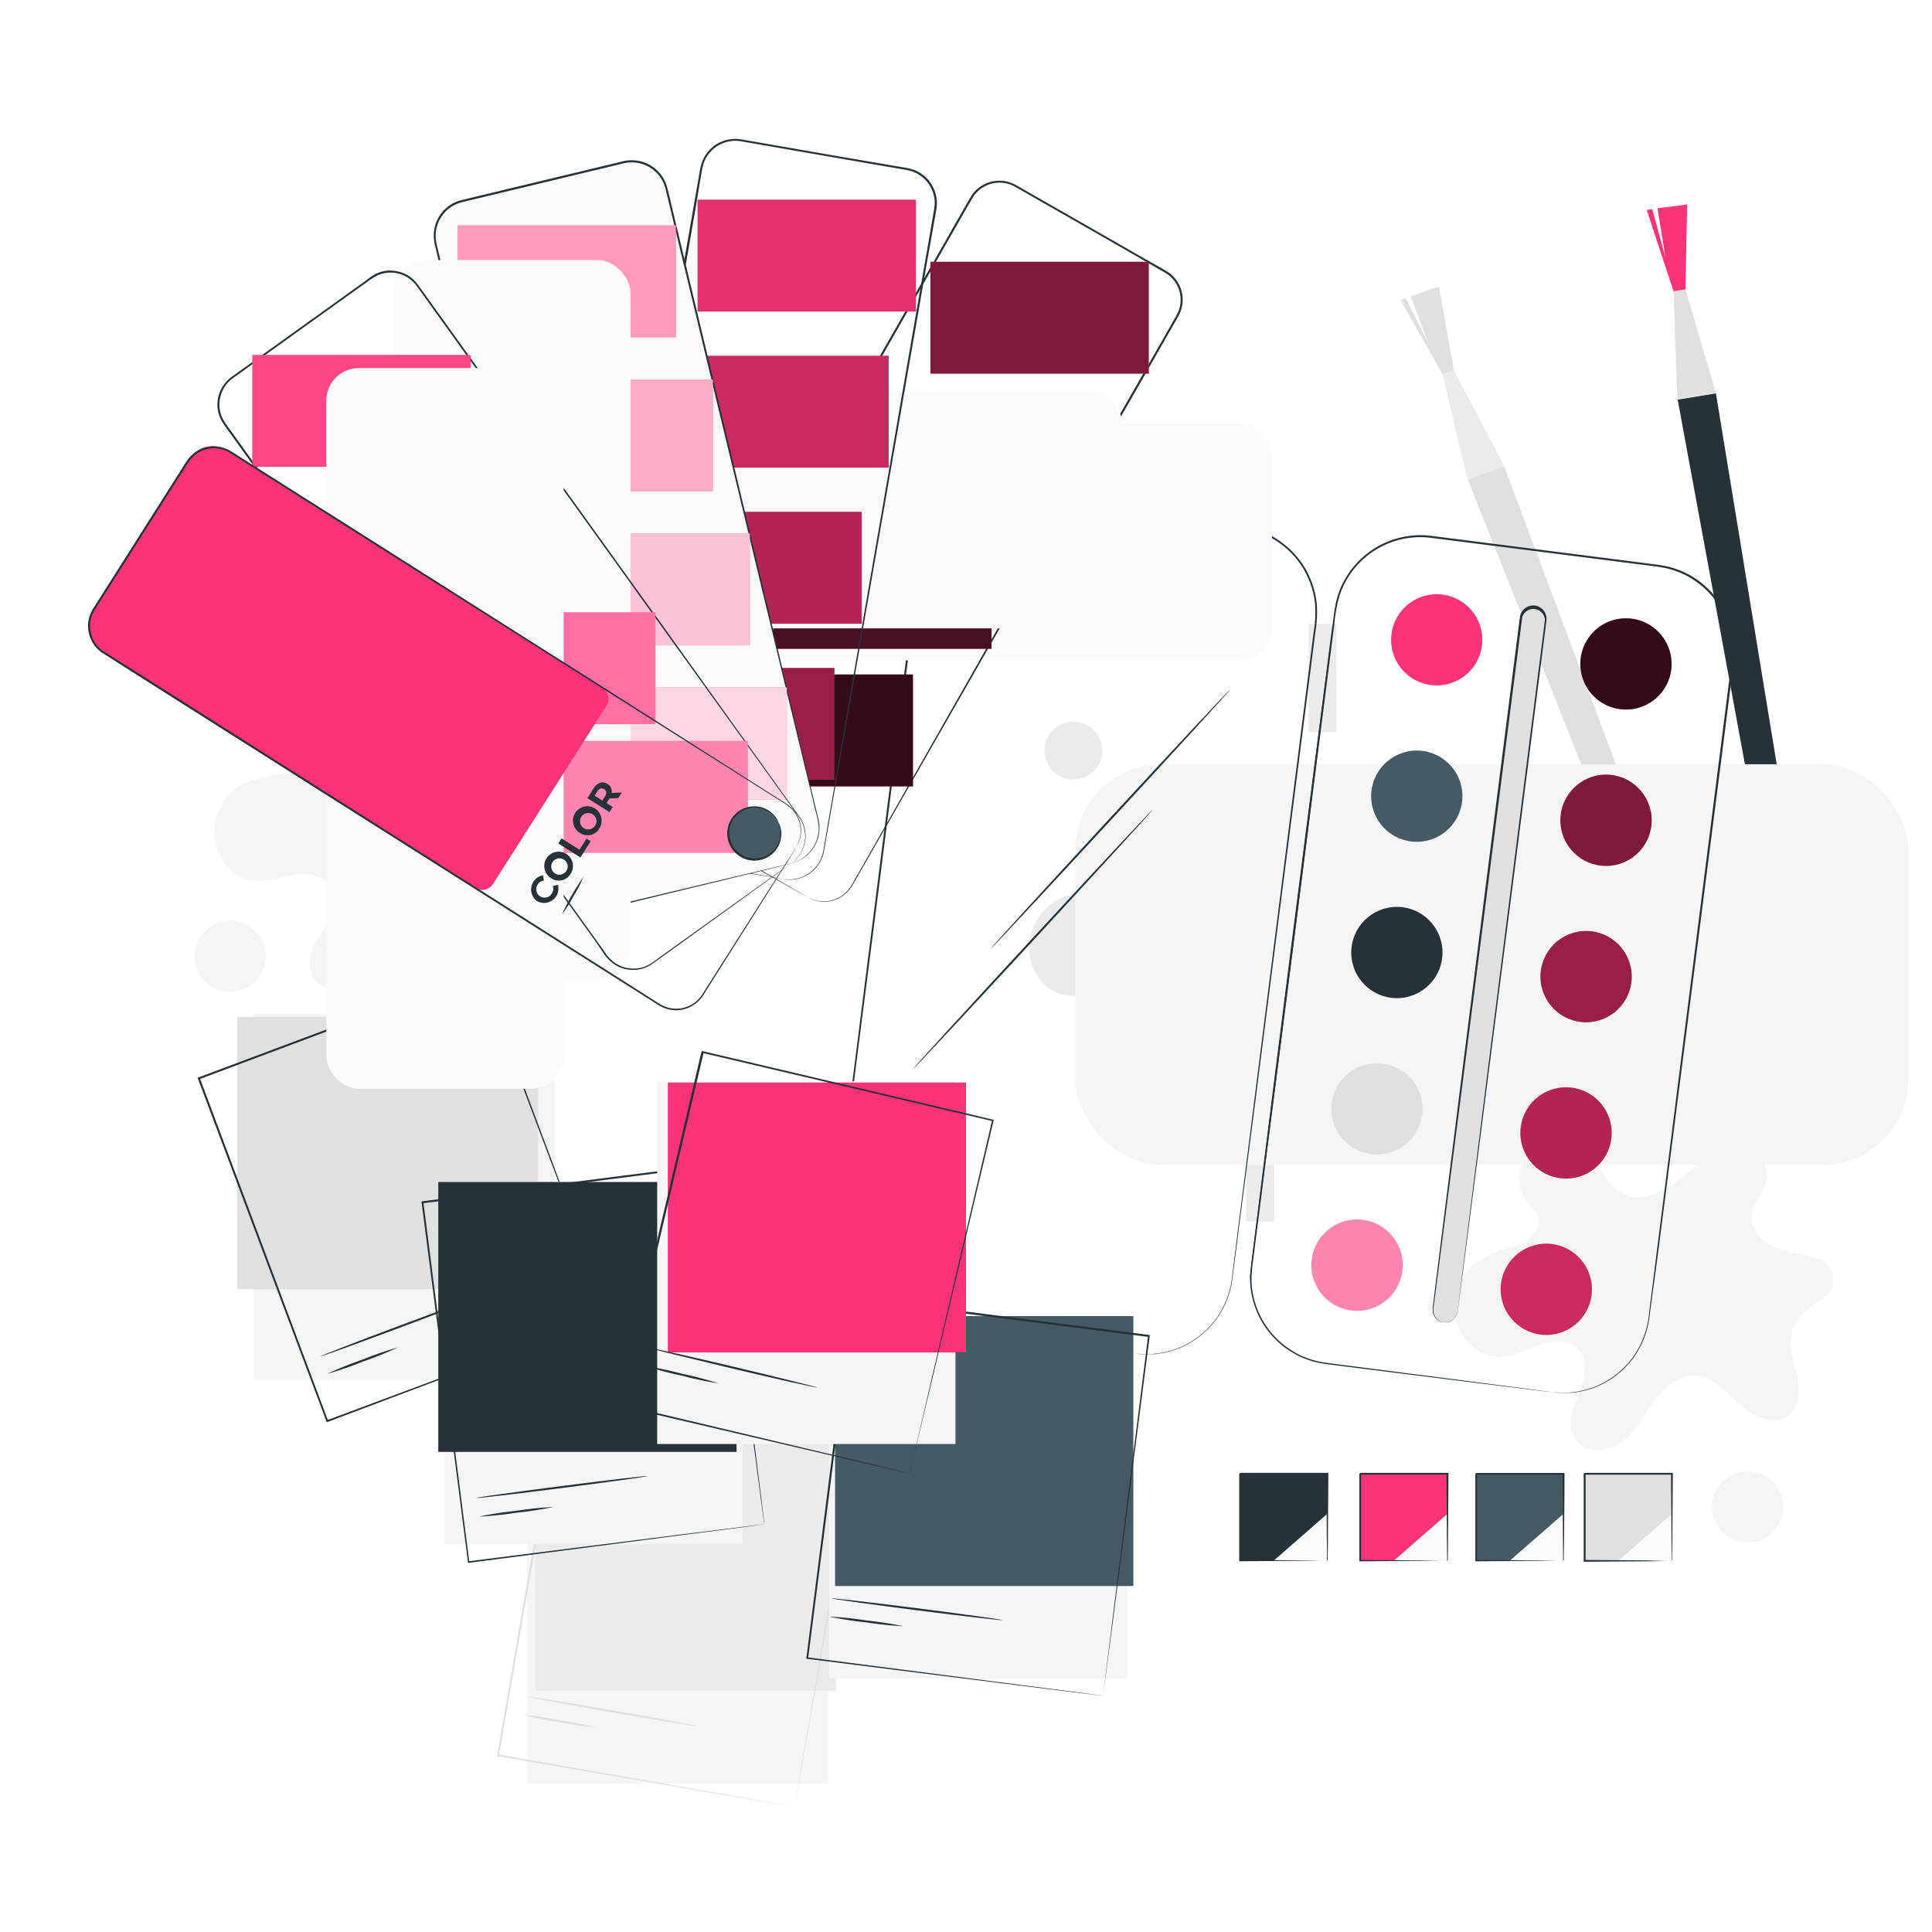 <svg class="animated" id="freepik_stories-palette"
    xmlns="http://www.w3.org/2000/svg" viewBox="0 0 500 500" version="1.1"
    xmlns:xlink="http://www.w3.org/1999/xlink"
    xmlns:svgjs="http://svgjs.com/svgjs">
    <style>svg#freepik_stories-palette:not(.animated) .animable {opacity: 0;}svg#freepik_stories-palette.animated #freepik--Brush--inject-222 {animation: 1.5s Infinite  linear wind;animation-delay: 0s;}svg#freepik_stories-palette.animated #freepik--palette-3--inject-222 {animation: 1s 1 forwards cubic-bezier(.36,-0.01,.5,1.38) fadeIn;animation-delay: 0s;}svg#freepik_stories-palette.animated #freepik--pallete-1--inject-222 {animation: 1.5s Infinite  linear wind;animation-delay: 0s;}            @keyframes wind {                0% {                    transform: rotate( 0deg );                }                25% {                    transform: rotate( 1deg );                }                75% {                    transform: rotate( -1deg );                }            }                    @keyframes fadeIn {                0% {                    opacity: 0;                }                100% {                    opacity: 1;                }            }        </style>
    <g id="freepik--background-complete--inject-222" class="animable" style="transform-origin: 262.393px 270.902px;">
        <path d="M450.18,292.22h0a3.2,3.2,0,0,1-4.1-1.81L379.86,124.1l9.39-3.52,62.8,167.52A3.2,3.2,0,0,1,450.18,292.22Z" style="fill: rgb(224, 224, 224); transform-origin: 416.057px 206.503px;" id="elm4ernq1084a" class="animable"></path>
        <path d="M379.86,124.1c-.44-1.15-6.52-27.23-6.52-27.23l2.92-1.1,13,24.81Z" style="fill: rgb(235, 235, 235); transform-origin: 381.3px 109.935px;" id="el6r9mp207jt3" class="animable"></path>
        <polyline points="376.26 95.77 372.41 74.17 365.07 76.63 369.62 88.77 363.79 77.11 362.43 77.61 373.34 96.87 375.2 96.17" style="fill: rgb(224, 224, 224); transform-origin: 369.345px 85.52px;" id="elvlzcoiv2q2a" class="animable"></polyline>
        <path d="M397.1,319.1c-3.25,4.47-5.69,2.14-14.45,7.28-4.77,2.79-7.06,9.27-5.95,14.68s5.92,10.22,11.44,10.15c3.57,0,6.8-2,10.17-3.16s7.58-1.51,10.05,1.05c3.48,3.61,1.07,10-.69,14a12,12,0,0,0-1.07,5.33c.4,8.19,8.77,8.24,13.34,4.71,3.46-2.68,5.47-6.78,8-10.34s6.29-6.9,10.67-6.72c4.72.19,8.18,4.25,11.67,7.43s9,5.71,12.68,2.78c2.76-2.2,2.93-6.35,2.19-9.81s-2.14-6.91-1.63-10.4c.65-4.4,4-7.48,8-9.79a5.83,5.83,0,0,0-.93-10.54l-.11,0c-3.53-1.19-7.35-1.42-10.8-2.84s-6.66-4.58-6.35-8.29c.36-4.41,5.44-7.61,3.52-12.55a7.53,7.53,0,0,0-6.83-4.63c-6.68-.21-11.12,4.61-16,8.26-4,3-9.22,5.28-13.72,3.25-5.07-2.3-6.65-8.94-11.2-12.14a10.12,10.12,0,0,0-12.77,15.63A4.56,4.56,0,0,1,397.1,319.1Z" style="fill: rgb(245, 245, 245); transform-origin: 425.435px 335.175px;" id="eltei890b052h" class="animable"></path>
        <path d="M79.39,197.77c-4,3.85-6,1.14-15.49,4.69-5.18,1.93-8.54,7.93-8.38,13.45s4.08,11.08,9.54,12c3.52.57,7-.76,10.55-1.37s7.73-.19,9.73,2.76c2.81,4.15-.65,10-3.09,13.7a11.87,11.87,0,0,0-2,5.06c-1,8.14,7.23,9.63,12.33,6.93,3.87-2,6.56-5.73,9.69-8.8s7.38-5.72,11.66-4.8c4.62,1,7.33,5.59,10.22,9.32s7.87,7.17,12,4.91c3.1-1.69,4-5.76,3.84-9.29s-.93-7.17.18-10.53c1.39-4.22,5.2-6.68,9.52-8.27a5.84,5.84,0,0,0,.9-10.55l-.1-.05c-3.28-1.78-7-2.67-10.16-4.65s-5.77-5.65-4.84-9.26c1.12-4.28,6.66-6.56,5.62-11.76a7.52,7.52,0,0,0-5.93-5.73c-6.55-1.36-11.75,2.64-17.2,5.4-4.4,2.23-10,3.62-14.08.84-4.6-3.13-5-9.95-8.95-13.88a10.12,10.12,0,0,0-15.26,13.21A4.57,4.57,0,0,1,79.39,197.77Z" style="fill: rgb(245, 245, 245); transform-origin: 104.519px 215.644px;" id="elq384ssg4o4" class="animable"></path>
        <g id="elsxe35rqhi8">
            <rect x="136.45" y="366.94" width="77.89" height="94.72" style="fill: rgb(245, 245, 245); transform-origin: 175.395px 414.3px; transform: rotate(9.87deg);" class="animable"></rect>
        </g>
        <g id="elh8id88k45tt">
            <rect x="138.52" y="367.12" width="77.89" height="70.48" style="fill: rgb(235, 235, 235); transform-origin: 177.465px 402.36px; transform: rotate(9.87deg);" class="animable"></rect>
        </g>
        <path d="M180.21,446.68c0,.14-10-1.47-22.21-3.6s-22.15-4-22.12-4.11,10,1.47,22.21,3.6S180.23,446.54,180.21,446.68Z" style="fill: rgb(224, 224, 224); transform-origin: 158.045px 442.827px;" id="ely6cbogq4jq" class="animable"></path>
        <path d="M154.31,447.09a91,91,0,0,1-9.68-1.42,90.4,90.4,0,0,1-9.58-1.93,91.46,91.46,0,0,1,9.67,1.42A91.64,91.64,0,0,1,154.31,447.09Z" style="fill: rgb(224, 224, 224); transform-origin: 144.68px 445.415px;" id="elorqwxrjpeep" class="animable"></path>
        <path d="M205.64,467.63l.06-.45.22-1.31c.19-1.16.48-2.86.85-5.07.76-4.43,1.86-10.89,3.26-19.09,2.82-16.39,6.84-39.7,11.61-67.44l.19.27L145.1,361.22h0l.3-.21c-6,34.5-11.61,66.6-16.27,93.31l-.18-.25,55.63,9.79,15.55,2.76,4.1.74,1.42.27s-.46-.06-1.38-.22l-4.07-.68-15.52-2.64-55.8-9.59-.22,0,0-.21c4.64-26.72,10.21-58.82,16.19-93.33l.05-.26.25,0h0l76.72,13.38.23,0,0,.23c-4.88,27.79-9,51.13-11.87,67.54-1.44,8.17-2.59,14.61-3.37,19-.39,2.18-.69,3.86-.9,5-.1.55-.18,1-.23,1.28Z" style="fill: rgb(224, 224, 224); transform-origin: 175.38px 414.165px;" id="elvlm9m7rswr" class="animable"></path>
        <circle cx="59.57" cy="247.45" r="9.23" style="fill: rgb(245, 245, 245); transform-origin: 59.57px 247.45px;" id="elyattb77huej" class="animable"></circle>
        <circle cx="452.26" cy="389.95" r="9.23" style="fill: rgb(245, 245, 245); transform-origin: 452.26px 389.95px;" id="el1zl7o0iflyy" class="animable"></circle>
    </g>
    <g id="freepik--Brush--inject-222" class="animable" style="transform-origin: 449.607px 167.481px;">
        <path d="M470.31,282h0a3.21,3.21,0,0,1-3.67-2.58l-32.46-176,9.9-1.62L473,278.29A3.21,3.21,0,0,1,470.31,282Z" style="fill: rgb(38, 50, 56); transform-origin: 453.612px 191.921px;" id="el3q74xwyyc6g" class="animable"></path>
        <path d="M434.18,103.34c-.2-1.21-1.07-28-1.07-28l3.08-.51,7.89,26.86Z" style="fill: rgb(224, 224, 224); transform-origin: 438.595px 89.085px;" id="elzud2jk7cvsl" class="animable"></path>
        <polyline points="436.19 74.86 436.63 52.92 428.95 53.9 431.04 66.7 427.6 54.12 426.17 54.35 433.11 75.37 435.07 75.05" style="fill: rgb(253, 51, 121); transform-origin: 431.4px 64.145px;" id="elhtny27b22tq" class="animable"></polyline>
    </g>
    <g id="freepik--palette-4--inject-222" class="animable" style="transform-origin: 376.79px 392.678px;">
        <rect x="381.96" y="381.42" width="22.58" height="22.58" style="fill: rgb(69, 90, 100); transform-origin: 393.25px 392.71px;" id="eltouu1jwuuy" class="animable"></rect>
        <polygon points="404.55 391.85 390.63 404 404.55 404 404.55 391.85" style="fill: rgb(250, 250, 250); transform-origin: 397.59px 397.925px;" id="elx4uz3ca8mdd" class="animable"></polygon>
        <path d="M404.55,404a2.79,2.79,0,0,1,0-.44c0-.32,0-.72,0-1.23,0-1.11,0-2.66-.06-4.61,0-4-.07-9.59-.12-16.3l.23.22-22.58,0c-.06.05.49-.49.25-.26h0v6.07c0,2,0,3.94,0,5.84,0,3.79,0,7.36,0,10.65l-.23-.22,16.3.11,4.62.06,1.23,0a2.3,2.3,0,0,1,.44,0,1.81,1.81,0,0,1-.39,0l-1.19,0-4.56.06-16.45.12h-.22V404c0-3.29,0-6.86,0-10.65v-5.84c0-1,0-2,0-3v-3.05h0c-.23.23.32-.32.27-.26l22.58,0h.22v.23c0,6.77-.08,12.42-.11,16.44,0,1.93-.05,3.46-.06,4.56,0,.49,0,.88,0,1.19A2.53,2.53,0,0,1,404.55,404Z" style="fill: rgb(38, 50, 56); transform-origin: 393.327px 392.633px;" id="elwhwzoagap5" class="animable"></path>
        <rect x="410.05" y="381.42" width="22.58" height="22.58" style="fill: rgb(224, 224, 224); transform-origin: 421.34px 392.71px;" id="el1s5mz9kw1ki" class="animable"></rect>
        <polygon points="432.63 391.85 418.72 404 432.63 404 432.63 391.85" style="fill: rgb(250, 250, 250); transform-origin: 425.675px 397.925px;" id="el0bk0oaca6jx9" class="animable"></polygon>
        <path d="M432.63,404a2.3,2.3,0,0,1,0-.44c0-.32,0-.72,0-1.23,0-1.11,0-2.66-.06-4.61,0-4-.07-9.59-.11-16.3l.22.22-22.58,0,.26-.26h0v6.07c0,2,0,3.94,0,5.84,0,3.79,0,7.36,0,10.65l-.22-.22,16.3.11L431,404l1.23,0a2.3,2.3,0,0,1,.44,0,1.7,1.7,0,0,1-.39,0l-1.19,0-4.56.06-16.44.12h-.23V404c0-3.29,0-6.86,0-10.65,0-1.9,0-3.85,0-5.84v-6.07h0c-.24.23.31-.32.26-.26l22.58,0h.23v.23c-.05,6.77-.09,12.42-.12,16.44,0,1.93,0,3.46-.06,4.56,0,.49,0,.88,0,1.19A1.7,1.7,0,0,1,432.63,404Z" style="fill: rgb(38, 50, 56); transform-origin: 421.365px 392.678px;" id="eluuqcjzigcp8" class="animable"></path>
        <rect x="351.94" y="381.42" width="22.58" height="22.58" style="fill: rgb(253, 51, 121); transform-origin: 363.23px 392.71px;" id="elr73pegdt21b" class="animable"></rect>
        <polygon points="374.52 391.85 360.61 404 374.52 404 374.52 391.85" style="fill: rgb(250, 250, 250); transform-origin: 367.565px 397.925px;" id="el4kohyp94zpf" class="animable"></polygon>
        <path d="M374.52,404s0-.16,0-.44,0-.72,0-1.23c0-1.11,0-2.66-.06-4.61,0-4-.06-9.59-.11-16.3l.22.22-22.58,0,.26-.26h0v6.07c0,2,0,3.94,0,5.84,0,3.79,0,7.36,0,10.65l-.23-.22,16.3.11,4.61.06,1.23,0a2.12,2.12,0,0,1,.44,0,1.7,1.7,0,0,1-.39,0l-1.18,0-4.57.06-16.44.12h-.22V404c0-3.29,0-6.86,0-10.65,0-1.9,0-3.85,0-5.84v-6.07h0l.26-.26,22.58,0h.23v.23c-.05,6.77-.09,12.42-.12,16.44,0,1.93,0,3.46-.05,4.56,0,.49,0,.88,0,1.19A1.7,1.7,0,0,1,374.52,404Z" style="fill: rgb(38, 50, 56); transform-origin: 363.335px 392.625px;" id="elukg87d08ah9" class="animable"></path>
        <rect x="320.85" y="381.42" width="22.58" height="22.58" style="fill: rgb(38, 50, 56); transform-origin: 332.14px 392.71px;" id="elky3kdfsg44" class="animable"></rect>
        <polygon points="343.43 391.85 329.51 404 343.43 404 343.43 391.85" style="fill: rgb(250, 250, 250); transform-origin: 336.47px 397.925px;" id="el6783yyi0mne" class="animable"></polygon>
        <path d="M343.43,404a2.79,2.79,0,0,1,0-.44c0-.32,0-.72,0-1.23,0-1.11,0-2.66-.06-4.61,0-4-.07-9.59-.12-16.3l.23.22-22.58,0,.26-.26h0v3.05c0,1,0,2,0,3v5.84c0,3.79,0,7.36,0,10.65l-.22-.22,16.3.11,4.61.06,1.23,0a2.3,2.3,0,0,1,.44,0,1.7,1.7,0,0,1-.39,0l-1.19,0-4.56.06-16.44.12h-.23V404c0-3.29,0-6.86,0-10.65V381.44h0c-.24.23.31-.32.26-.26l22.58,0h.23v.23c-.05,6.77-.09,12.42-.12,16.44,0,1.93,0,3.46-.06,4.56,0,.49,0,.88,0,1.19A1.7,1.7,0,0,1,343.43,404Z" style="fill: rgb(38, 50, 56); transform-origin: 332.215px 392.613px;" id="elulj57sjpdai" class="animable"></path>
    </g>
    <g id="freepik--palette-3--inject-222" class="animable animator-active" style="transform-origin: 333.57px 245.903px;">
        <path d="M292,228.91c-4.36,3.41-6.06.5-15.9,3-5.36,1.37-9.34,7-9.76,12.49s2.88,11.45,8.21,12.9c3.44.94,7.08,0,10.64-.24s7.7.63,9.38,3.78c2.35,4.42-1.71,9.86-4.53,13.29a12,12,0,0,0-2.49,4.83c-1.87,8,6.17,10.34,11.53,8.2,4.07-1.63,7.13-5,10.57-7.73s7.94-4.9,12.1-3.53c4.48,1.49,6.7,6.34,9.18,10.35s7.06,8,11.42,6.16c3.27-1.35,4.57-5.3,4.81-8.83s-.16-7.23,1.3-10.45c1.83-4,5.88-6.09,10.34-7.21a5.84,5.84,0,0,0,2-10.39l-.09-.07c-3.07-2.12-6.68-3.39-9.61-5.7s-5.14-6.23-3.82-9.72c1.56-4.14,7.32-5.82,6.83-11.1a7.51,7.51,0,0,0-5.28-6.32c-6.37-2-12,1.37-17.68,3.53-4.62,1.75-10.32,2.54-14.09-.66-4.24-3.6-3.93-10.42-7.42-14.75a10.12,10.12,0,0,0-16.58,11.52A4.57,4.57,0,0,1,292,228.91Z" style="fill: rgb(235, 235, 235); transform-origin: 314.758px 249.92px;" id="elw99rh5auwym" class="animable"></path>
        <g id="elj9d8977v7dm">
            <circle cx="277.8" cy="194.24" r="7.49" style="fill: rgb(235, 235, 235); transform-origin: 277.8px 194.24px; transform: rotate(-22.39deg);" class="animable"></circle>
        </g>
        <g id="el61b13k0otd">
            <rect x="338.66" y="161.47" width="7.23" height="27.96" style="fill: rgb(235, 235, 235); transform-origin: 342.275px 175.45px; transform: rotate(7.26deg);" class="animable"></rect>
        </g>
        <g id="el69utngpzje8">
            <rect x="322.53" y="288.17" width="7.23" height="27.96" style="fill: rgb(235, 235, 235); transform-origin: 326.145px 302.15px; transform: rotate(7.26deg);" class="animable"></rect>
        </g>
        <g id="el278pfrblysg">
            <rect x="278.27" y="197.79" width="215.63" height="103.7" rx="22.23" style="fill: rgb(245, 245, 245); transform-origin: 386.085px 249.64px; transform: rotate(-82.519deg);" class="animable"></rect>
        </g>
        <path d="M401.85,360.33s.52,0,1.54.09a13,13,0,0,0,1.91,0c.38,0,.79,0,1.22-.06l1.4-.18a22.27,22.27,0,0,0,7-2.29,22.6,22.6,0,0,0,7.56-6.49,23,23,0,0,0,4.31-11.66q.86-6.88,1.87-14.92c1.36-10.71,2.9-22.9,4.6-36.37,3.41-27,7.48-59,12-94.67q.86-6.69,1.72-13.53.44-3.42.87-6.88a29.83,29.83,0,0,0,.34-6.93,21.5,21.5,0,0,0-1.75-6.75,21,21,0,0,0-3.81-5.92,22.37,22.37,0,0,0-5.55-4.45,21.16,21.16,0,0,0-6.75-2.43c-1.18-.24-2.4-.37-3.62-.53l-3.66-.46-7.36-.94-14.9-1.9-30.45-3.87a22,22,0,0,0-23.66,14.95,37.79,37.79,0,0,0-1.35,7.35c-.32,2.49-.63,5-.95,7.43q-.93,7.4-1.87,14.67c-2.47,19.39-4.86,38.09-7.13,55.91s-4.44,34.74-6.47,50.58Q327.37,302,326,313q-.72,5.52-1.39,10.81c-.2,1.76-.5,3.51-.62,5.22,0,.43-.07.86-.09,1.29l0,1.28a17.89,17.89,0,0,0,.23,2.53,22.15,22.15,0,0,0,10.32,15.48,21.67,21.67,0,0,0,8.27,3c2.85.41,5.62.74,8.3,1.09l27.45,3.54,17.34,2.26,4.51.6,1.54.22-1.54-.17-4.52-.55-17.36-2.16L351,354c-2.68-.35-5.45-.67-8.31-1.07a22.08,22.08,0,0,1-8.39-3,22.52,22.52,0,0,1-10.52-15.72,20,20,0,0,1-.24-2.57l0-1.3c0-.44.06-.87.09-1.31.11-1.75.41-3.47.61-5.24q.66-5.3,1.37-10.81,1.4-11,2.9-22.93l6.42-50.6c2.27-17.81,4.64-36.52,7.11-55.91.61-4.85,1.24-9.74,1.86-14.67.32-2.46.63-4.94,1-7.42.17-1.24.29-2.49.5-3.74l.34-1.87.52-1.84a22.5,22.5,0,0,1,24.23-15.31l30.44,3.88,14.91,1.9,7.36.94,3.66.47c1.21.16,2.43.28,3.64.53a21.9,21.9,0,0,1,6.91,2.48,23.25,23.25,0,0,1,5.68,4.56,21.78,21.78,0,0,1,3.89,6.06,22.17,22.17,0,0,1,1.79,6.91,30.5,30.5,0,0,1-.35,7c-.29,2.31-.59,4.6-.88,6.88-.58,4.57-1.16,9.07-1.72,13.53l-12.12,94.65c-1.73,13.47-3.29,25.66-4.67,36.37L427,339.79a23.22,23.22,0,0,1-4.38,11.75,22.89,22.89,0,0,1-7.66,6.51,22.1,22.1,0,0,1-7,2.25l-1.4.17c-.44,0-.85,0-1.23,0a14.16,14.16,0,0,1-1.91,0Z" style="fill: rgb(38, 50, 56); transform-origin: 386.187px 249.506px;" id="el9q66qhq1fk4" class="animable"></path>
        <path d="M383.52,167.08a11.8,11.8,0,1,1-10.22-13.2A11.79,11.79,0,0,1,383.52,167.08Z" style="fill: rgb(253, 51, 121); transform-origin: 371.815px 165.586px;" id="elnw6745z0qb" class="animable"></path>
        <g id="elx07y9el274">
            <circle cx="366.66" cy="206.05" r="11.81" style="fill: rgb(69, 90, 100); transform-origin: 366.66px 206.05px; transform: rotate(-79.55deg);" class="animable"></circle>
        </g>
        <g id="elbmj16tbqlot">
            <circle cx="361.51" cy="246.51" r="11.81" style="fill: rgb(38, 50, 56); transform-origin: 361.51px 246.51px; transform: rotate(-78.14deg);" class="animable"></circle>
        </g>
        <path d="M368.06,288.46a11.8,11.8,0,1,1-10.22-13.2A11.8,11.8,0,0,1,368.06,288.46Z" style="fill: rgb(224, 224, 224); transform-origin: 356.355px 286.966px;" id="el7cquw9tce9v" class="animable"></path>
        <path d="M362.91,328.92a11.8,11.8,0,1,1-10.22-13.2A11.8,11.8,0,0,1,362.91,328.92Z" style="fill: rgb(253, 51, 121); transform-origin: 351.205px 327.426px;" id="el6jk36f655sg" class="animable"></path>
        <path d="M432.5,173.32a11.8,11.8,0,1,1-10.22-13.2A11.8,11.8,0,0,1,432.5,173.32Z" style="fill: rgb(253, 51, 121); transform-origin: 420.795px 171.826px;" id="elw5x5d4exq2" class="animable"></path>
        <g id="elp6t77f82tie">
            <circle cx="415.64" cy="212.29" r="11.81" style="fill: rgb(253, 51, 121); transform-origin: 415.64px 212.29px; transform: rotate(-29.6deg);" class="animable"></circle>
        </g>
        <g id="eldbin4r1l0eb">
            <circle cx="410.48" cy="252.75" r="11.81" style="fill: rgb(253, 51, 121); transform-origin: 410.48px 252.75px; transform: rotate(-71.11deg);" class="animable"></circle>
        </g>
        <path d="M417,294.7a11.81,11.81,0,1,1-10.22-13.21A11.8,11.8,0,0,1,417,294.7Z" style="fill: rgb(253, 51, 121); transform-origin: 405.286px 293.205px;" id="el7jyh3hrs9an" class="animable"></path>
        <g id="el2wjppx2b2cv">
            <circle cx="400.18" cy="333.67" r="11.81" style="fill: rgb(253, 51, 121); transform-origin: 400.18px 333.67px; transform: rotate(-75.548deg);" class="animable"></circle>
        </g>
        <path d="M373.66,342.19h0a3.21,3.21,0,0,1-2.78-3.6l22.78-178.87a3.22,3.22,0,0,1,3.6-2.79h0a3.23,3.23,0,0,1,2.79,3.6L377.26,339.4A3.21,3.21,0,0,1,373.66,342.19Z" style="fill: rgb(224, 224, 224); transform-origin: 385.464px 249.561px;" id="elsuqg4rp6hxn" class="animable"></path>
        <path d="M373.66,342.19a4.27,4.27,0,0,0,1-.05,3.2,3.2,0,0,0,2.21-1.64,5.28,5.28,0,0,0,.47-2c.09-.77.2-1.62.31-2.54q.35-2.78.79-6.36c1.2-9.57,2.93-23.41,5.07-40.49s4.74-37.46,7.59-60c1.44-11.3,2.94-23.17,4.5-35.46q1.19-9.23,2.39-18.76.6-4.76,1.22-9.59c.2-1.61.4-3.22.61-4.83a3,3,0,0,0-5.86-.77c-.21,1.62-.41,3.23-.62,4.84q-.61,4.83-1.22,9.59-1.23,9.53-2.4,18.76c-1.57,12.3-3.09,24.16-4.53,35.46-2.9,22.6-5.51,42.95-7.7,60s-4,30.91-5.24,40.47q-.47,3.59-.83,6.35c-.13.92-.24,1.77-.34,2.55a5.33,5.33,0,0,0-.06,2.09,3.24,3.24,0,0,0,1.73,2.14,4.74,4.74,0,0,0,.93.29,2.53,2.53,0,0,1-1-.25,3.21,3.21,0,0,1-1.81-2.16,5.29,5.29,0,0,1,0-2.13c.1-.78.2-1.63.31-2.55q.35-2.76.79-6.35c1.2-9.57,2.93-23.4,5.07-40.49s4.74-37.46,7.59-60.06c1.44-11.3,2.94-23.16,4.51-35.46q1.17-9.23,2.38-18.76c.41-3.18.81-6.38,1.22-9.6l.63-4.85a3.44,3.44,0,0,1,1.36-2.21,3.56,3.56,0,0,1,2.51-.65,3.51,3.51,0,0,1,3,3.75c-.21,1.62-.41,3.24-.62,4.86-.41,3.22-.81,6.41-1.22,9.59q-1.22,9.52-2.39,18.75c-1.57,12.3-3.09,24.16-4.53,35.46-2.9,22.59-5.51,42.94-7.7,60l-5.24,40.48c-.32,2.38-.59,4.5-.84,6.35-.12.91-.23,1.76-.33,2.54a5.39,5.39,0,0,1-.5,2.07,3.25,3.25,0,0,1-2.3,1.64A2.78,2.78,0,0,1,373.66,342.19Z" style="fill: rgb(38, 50, 56); transform-origin: 385.506px 249.467px;" id="el9wz7bubnw7q" class="animable"></path>
        <path d="M323.29,332.31c-.15,0,4.62-38.33,10.63-85.57s11-85.53,11.16-85.51-4.62,38.32-10.64,85.58S323.43,332.33,323.29,332.31Z" style="fill: rgb(38, 50, 56); transform-origin: 334.185px 246.77px;" id="elqgyqmaq13ng" class="animable"></path>
        <g id="el2n11vzkmvs8">
            <g style="opacity: 0.4; transform-origin: 351.205px 327.426px;" class="animable">
                <path d="M362.91,328.92a11.8,11.8,0,1,1-10.22-13.2A11.8,11.8,0,0,1,362.91,328.92Z" style="fill: rgb(255, 255, 255); transform-origin: 351.205px 327.426px;" id="elnlg09iutigs" class="animable"></path>
            </g>
        </g>
        <g id="el59f3sjh6hdl">
            <g style="opacity: 0.8; transform-origin: 420.795px 171.826px;" class="animable">
                <path d="M432.5,173.32a11.8,11.8,0,1,1-10.22-13.2A11.8,11.8,0,0,1,432.5,173.32Z" id="elbh87sit2e3w" class="animable" style="transform-origin: 420.795px 171.826px;"></path>
            </g>
        </g>
        <g id="elf6jcba9db">
            <g style="opacity: 0.5; transform-origin: 415.64px 212.29px;" class="animable">
                <g id="el1rzh67bv7hz">
                    <circle cx="415.64" cy="212.29" r="11.81" class="animable" style="transform-origin: 415.64px 212.29px; transform: rotate(-29.6deg);"></circle>
                </g>
            </g>
        </g>
        <g id="el52blyibe7m2">
            <g style="opacity: 0.4; transform-origin: 410.48px 252.75px;" class="animable">
                <g id="elb5y4mbdl14">
                    <circle cx="410.48" cy="252.75" r="11.81" class="animable" style="transform-origin: 410.48px 252.75px; transform: rotate(-71.11deg);"></circle>
                </g>
            </g>
        </g>
        <g id="elk66xoaabaed">
            <g style="opacity: 0.3; transform-origin: 405.286px 293.205px;" class="animable">
                <path d="M417,294.7a11.81,11.81,0,1,1-10.22-13.21A11.8,11.8,0,0,1,417,294.7Z" id="el36iby5vw7ef" class="animable" style="transform-origin: 405.286px 293.205px;"></path>
            </g>
        </g>
        <g id="eljdg6p03o43">
            <g style="opacity: 0.2; transform-origin: 400.18px 333.67px;" class="animable">
                <g id="elsenupz8ooti">
                    <circle cx="400.18" cy="333.67" r="11.81" class="animable" style="transform-origin: 400.18px 333.67px; transform: rotate(-75.548deg);"></circle>
                </g>
            </g>
        </g>
        <path d="M294,350.33s.52,0,1.54.09a11.91,11.91,0,0,0,1.91,0c.38,0,.79,0,1.22-.05l1.4-.18a22.27,22.27,0,0,0,7-2.29,22.72,22.72,0,0,0,7.57-6.49,23.09,23.09,0,0,0,4.3-11.66q.86-6.88,1.87-14.92c1.36-10.71,2.9-22.9,4.6-36.38,3.42-26.95,7.48-59,12-94.67q.85-6.67,1.72-13.52.43-3.42.87-6.88a29.83,29.83,0,0,0,.34-6.93,21.5,21.5,0,0,0-1.75-6.75,21.15,21.15,0,0,0-3.81-5.93,22.83,22.83,0,0,0-5.55-4.45,21.38,21.38,0,0,0-6.75-2.42c-1.18-.24-2.4-.37-3.62-.53l-3.66-.46-7.36-.94-14.9-1.9-30.45-3.87a22,22,0,0,0-23.66,14.94,38,38,0,0,0-1.35,7.36c-.32,2.49-.63,5-1,7.43q-.93,7.4-1.87,14.66c-2.47,19.39-4.86,38.1-7.13,55.91S223,264.26,221,280.1Q219.47,292,218.05,303c-.48,3.67-.94,7.28-1.39,10.8-.2,1.76-.5,3.51-.61,5.23,0,.43-.08.86-.09,1.29l0,1.28a17.62,17.62,0,0,0,.23,2.52,22.17,22.17,0,0,0,10.32,15.49,21.84,21.84,0,0,0,8.27,3c2.85.41,5.62.73,8.3,1.09l27.45,3.54,17.34,2.26,4.51.6,1.54.22-1.54-.17-4.52-.55-17.36-2.16L243.07,344c-2.68-.35-5.45-.67-8.31-1.07a22.1,22.1,0,0,1-8.39-3,22.48,22.48,0,0,1-10.52-15.71,21.91,21.91,0,0,1-.24-2.57l0-1.3c0-.44.06-.87.09-1.31.11-1.75.41-3.48.61-5.25.45-3.52.9-7.13,1.37-10.8q1.4-11,2.9-22.93l6.42-50.6c2.27-17.82,4.64-36.52,7.11-55.91q.93-7.28,1.86-14.67c.32-2.46.63-4.94.95-7.42.17-1.25.29-2.49.5-3.74l.34-1.88.53-1.84a22.49,22.49,0,0,1,24.22-15.3l30.44,3.88,14.91,1.9,7.36.94,3.66.46c1.21.16,2.43.29,3.64.53a22.17,22.17,0,0,1,6.91,2.49,23.25,23.25,0,0,1,5.68,4.56,21.78,21.78,0,0,1,3.89,6.06,22.18,22.18,0,0,1,1.79,6.9,30.58,30.58,0,0,1-.35,7c-.29,2.31-.59,4.6-.88,6.88q-.87,6.84-1.72,13.53l-12.12,94.65C324,292,322.4,304.17,321,314.87q-1,8-1.92,14.92a23.25,23.25,0,0,1-4.38,11.75,22.89,22.89,0,0,1-7.66,6.51,22.1,22.1,0,0,1-7,2.25l-1.4.17c-.44,0-.85,0-1.23,0a11.47,11.47,0,0,1-1.91,0C294.47,350.39,294,350.33,294,350.33Z" style="fill: rgb(38, 50, 56); transform-origin: 278.232px 239.514px;" id="eltlvi4sx0kvh" class="animable"></path>
        <path d="M256.31,245.61c-.11-.1,13.73-15.24,30.89-33.82s31.17-33.56,31.28-33.46-13.73,15.23-30.9,33.82S256.41,245.71,256.31,245.61Z" style="fill: rgb(38, 50, 56); transform-origin: 287.395px 211.97px;" id="ela7563ruy205" class="animable"></path>
        <path d="M236.19,276.77c-.1-.1,13.73-15.24,30.9-33.82s31.17-33.56,31.27-33.46-13.72,15.23-30.89,33.82S236.3,276.87,236.19,276.77Z" style="fill: rgb(38, 50, 56); transform-origin: 267.275px 243.13px;" id="el015j40foi9ywj" class="animable"></path>
        <path d="M228.67,263.82c-.14,0,2.75-23.65,6.46-52.77s6.83-52.74,7-52.72-2.75,23.64-6.46,52.78S228.81,263.84,228.67,263.82Z" style="fill: rgb(255, 255, 255); transform-origin: 235.401px 211.075px;" id="el4o72qn7e7ic" class="animable"></path>
        <path d="M248.32,138.92c.05.07-.54.45-1.35,1.21a11.62,11.62,0,0,0-2.53,3.47,11.84,11.84,0,0,0-1.09,4.16c-.08,1.11,0,1.81-.08,1.82a4.09,4.09,0,0,1-.29-1.83,10.28,10.28,0,0,1,3.74-7.9A4.32,4.32,0,0,1,248.32,138.92Z" style="fill: rgb(255, 255, 255); transform-origin: 245.646px 144.25px;" id="el27d38sw9e0c" class="animable"></path>
    </g>
    <g id="freepik--palette-2--inject-222" class="animable" style="transform-origin: 174.34px 345.161px;">
        <g id="elaby2kdbufor">
            <rect x="65.61" y="262.39" width="77.89" height="94.72" style="fill: rgb(245, 245, 245); transform-origin: 104.555px 309.75px; transform: rotate(-20.55deg);" class="animable"></rect>
        </g>
        <g id="elm4txq0zjv9s">
            <rect x="61.36" y="263.16" width="77.89" height="70.48" style="fill: rgb(224, 224, 224); transform-origin: 100.305px 298.4px; transform: rotate(-20.55deg);" class="animable"></rect>
        </g>
        <path d="M125.1,335.23c.05.14-9.34,3.78-21,8.14S83,351.16,83,351s9.34-3.78,21-8.14S125.05,335.1,125.1,335.23Z" style="fill: rgb(38, 50, 56); transform-origin: 104.05px 343.116px;" id="eldb9o9optgom" class="animable"></path>
        <path d="M103,348.7a92.82,92.82,0,0,1-9.07,3.67,89.08,89.08,0,0,1-9.24,3.19,91.94,91.94,0,0,1,9.06-3.67A89.66,89.66,0,0,1,103,348.7Z" style="fill: rgb(38, 50, 56); transform-origin: 93.845px 352.13px;" id="elv6n8tr8ie8a" class="animable"></path>
        <path d="M157.64,340.42l-.17-.42-.48-1.24-1.83-4.8c-1.59-4.2-3.91-10.34-6.86-18.12-5.86-15.56-14.2-37.68-24.12-64l.29.14L51.56,279.31h0l.15-.34c12.28,32.8,23.7,63.31,33.2,88.71l-.28-.13,52.93-19.72,14.81-5.49,3.91-1.44,1.36-.49-1.3.52-3.85,1.47L137.77,348l-53,20-.21.07-.07-.2L51.22,279.16l-.09-.24.24-.09h0l72.93-27.31.22-.09.08.22c9.86,26.43,18.14,48.64,24,64.25L155.3,334c.76,2.08,1.35,3.68,1.76,4.77.19.53.34.94.44,1.23S157.64,340.42,157.64,340.42Z" style="fill: rgb(38, 50, 56); transform-origin: 104.385px 309.75px;" id="el92ohvd16qhg" class="animable"></path>
        <g id="elm7de9jz4ph8">
            <rect x="214.6" y="340.52" width="77.19" height="93.87" style="fill: rgb(245, 245, 245); transform-origin: 253.195px 387.455px; transform: rotate(7.26deg);" class="animable"></rect>
        </g>
        <g id="elaqsrwpuujt">
            <rect x="216.12" y="340.61" width="77.19" height="69.85" style="fill: rgb(69, 90, 100); transform-origin: 254.715px 375.535px; transform: rotate(7.26deg);" class="animable"></rect>
        </g>
        <path d="M259.42,419.29c0,.14-9.94-1-22.15-2.56s-22.1-2.93-22.08-3.07,9.93,1,22.15,2.55S259.44,419.15,259.42,419.29Z" style="fill: rgb(38, 50, 56); transform-origin: 237.305px 416.475px;" id="elq45nja7zov" class="animable"></path>
        <path d="M233.8,420.86a88.94,88.94,0,0,1-9.64-1,92.74,92.74,0,0,1-9.58-1.48,85.79,85.79,0,0,1,9.64,1A92.74,92.74,0,0,1,233.8,420.86Z" style="fill: rgb(38, 50, 56); transform-origin: 224.19px 419.62px;" id="el1m4256ny5xw" class="animable"></path>
        <path d="M285.54,438.88s0-.15,0-.45.08-.74.15-1.3c.14-1.16.35-2.86.62-5.06.55-4.42,1.35-10.87,2.36-19.05,2.06-16.35,5-39.6,8.45-67.28l.2.26-76.56-9.72h0l.3-.22c-4.41,34.43-8.5,66.45-11.91,93.11l-.18-.25,55.51,7.19,15.52,2,4.09.55c.93.12,1.41.2,1.41.2s-.46,0-1.37-.15l-4.06-.49-15.48-1.92-55.68-7-.22,0,0-.22c3.38-26.65,7.45-58.69,11.82-93.12l0-.26.26,0h0l76.55,9.78.23,0,0,.23c-3.58,27.72-6.58,51-8.7,67.4-1.06,8.15-1.9,14.58-2.48,19-.29,2.18-.51,3.86-.66,5-.08.56-.14,1-.18,1.28S285.54,438.88,285.54,438.88Z" style="fill: rgb(38, 50, 56); transform-origin: 253.12px 387.29px;" id="elblldzg7x747" class="animable"></path>
        <g id="eldib0w4apcc">
            <rect x="114.96" y="305.81" width="77.19" height="93.87" style="fill: rgb(245, 245, 245); transform-origin: 153.555px 352.745px; transform: rotate(-7.29deg);" class="animable"></rect>
        </g>
        <g id="el96yxh87hc6n">
            <rect x="113.43" y="305.9" width="77.19" height="69.85" style="fill: rgb(38, 50, 56); transform-origin: 152.025px 340.825px; transform: rotate(-7.29deg);" class="animable"></rect>
        </g>
        <path d="M167.58,382c0,.15-9.87,1.53-22.08,3.09s-22.13,2.72-22.15,2.57,9.87-1.52,22.08-3.08S167.56,381.85,167.58,382Z" style="fill: rgb(38, 50, 56); transform-origin: 145.465px 384.83px;" id="elm0hky8o7mh8" class="animable"></path>
        <path d="M143.18,390a88,88,0,0,1-9.58,1.49,87.62,87.62,0,0,1-9.64,1,89.59,89.59,0,0,1,9.58-1.48A92.2,92.2,0,0,1,143.18,390Z" style="fill: rgb(38, 50, 56); transform-origin: 133.57px 391.245px;" id="eljtmqecswfgj" class="animable"></path>
        <path d="M197.79,394.39s0-.15-.07-.44-.1-.74-.18-1.31c-.16-1.15-.38-2.84-.68-5-.58-4.42-1.42-10.87-2.49-19-2.12-16.34-5.14-39.58-8.73-67.24l.26.2-76.55,9.82h0l.23-.29c4.39,34.43,8.48,66.46,11.87,93.11l-.24-.18,55.54-7,15.53-1.93,4.1-.5,1.42-.16s-.46.08-1.37.2l-4,.55-15.47,2-55.64,7.24-.22,0,0-.22c-3.42-26.65-7.53-58.68-12-93.1l0-.26.26,0h0l76.55-9.77.23,0,0,.23c3.5,27.73,6.45,51,8.51,67.42,1,8.16,1.82,14.59,2.37,19,.27,2.18.48,3.86.62,5,.06.55.11,1,.15,1.28S197.79,394.39,197.79,394.39Z" style="fill: rgb(38, 50, 56); transform-origin: 153.454px 352.785px;" id="elq47hnt9h5ls" class="animable"></path>
        <g id="elp76dcnf0mic">
            <rect x="170.08" y="279.84" width="77.19" height="93.87" style="fill: rgb(245, 245, 245); transform-origin: 208.675px 326.775px; transform: rotate(13.26deg);" class="animable"></rect>
        </g>
        <g id="elmu7rsdkqe3q">
            <rect x="172.83" y="280.16" width="77.19" height="69.85" style="fill: rgb(253, 51, 121); transform-origin: 211.425px 315.085px; transform: rotate(13.26deg);" class="animable"></rect>
        </g>
        <path d="M211.54,359.09c0,.14-9.78-2-21.76-4.86s-21.68-5.22-21.65-5.36,9.78,2,21.77,4.85S211.57,359,211.54,359.09Z" style="fill: rgb(38, 50, 56); transform-origin: 189.835px 353.98px;" id="elt36jgww9wim" class="animable"></path>
        <path d="M185.9,358a88.88,88.88,0,0,1-9.49-2,92.86,92.86,0,0,1-9.38-2.47,90.65,90.65,0,0,1,9.5,2A91.41,91.41,0,0,1,185.9,358Z" style="fill: rgb(38, 50, 56); transform-origin: 176.465px 355.765px;" id="elhzxibaueige" class="animable"></path>
        <path d="M235.47,381.31s0-.16.09-.45.17-.73.29-1.28c.26-1.14.65-2.8,1.14-5,1-4.34,2.48-10.68,4.34-18.71,3.76-16,9.09-38.86,15.44-66l.17.28L181.82,272.5h0l.31-.19-21.56,91.36-.17-.27,54.46,12.95L230.07,380l4,1,1.39.36-1.35-.3-4-.91-15.2-3.52-54.65-12.76-.21-.05,0-.21c6.15-26.16,13.54-57.59,21.48-91.38l.06-.25.26.06h0l75.11,17.72.23.06-.06.22c-6.46,27.2-11.88,50.06-15.69,66.12-1.92,8-3.42,14.3-4.45,18.63-.52,2.13-.92,3.78-1.19,4.9-.13.54-.23,1-.31,1.25S235.47,381.31,235.47,381.31Z" style="fill: rgb(38, 50, 56); transform-origin: 208.62px 326.67px;" id="el9ynsux6onsk" class="animable"></path>
    </g>
    <g id="freepik--pallete-1--inject-222" class="animable" style="transform-origin: 164.404px 149.578px;">
        <g id="el7n7x3x7wmsd">
            <rect x="142.67" y="109.47" width="186.5" height="61.43" rx="8.43" style="fill: rgb(250, 250, 250); transform-origin: 235.92px 140.185px; transform: rotate(-60.26deg);" class="animable"></rect>
        </g>
        <path d="M209,232.21s.37.21,1.14.5a8.37,8.37,0,0,0,8.83-1.8,12.09,12.09,0,0,0,2.13-3.07l2.13-3.75,25.52-44.83,37.89-66.46q5.35-9.37,11-19.2l5.67-9.92c.46-.83,1-1.67,1.4-2.51a8.11,8.11,0,0,0-.52-8.09,8,8,0,0,0-2-2.06c-.76-.54-1.66-1-2.51-1.5l-5.16-3-10.46-6-21.37-12.2A8.19,8.19,0,0,0,252,50.72c-2.09,3.48-4.07,7.08-6.09,10.57L234.06,82.05l-22.43,39.22-38,66.41c-1.35,2.36-2.67,4.67-4,6.91l-1.9,3.33a9.54,9.54,0,0,0-1.39,3.38,8.27,8.27,0,0,0,1.62,6.6c1.39,1.83,3.58,2.66,5.4,3.8l19.25,11,12.15,7,3.16,1.83,1.06.64s-.37-.19-1.09-.59l-3.18-1.79-12.2-6.91-19.29-11-2.87-1.63a9,9,0,0,1-2.63-2.23,8.58,8.58,0,0,1-1.71-6.85,9.93,9.93,0,0,1,1.42-3.49c.63-1.09,1.26-2.2,1.9-3.33l3.94-6.92L211.22,121l22.4-39.24L245.47,61c2-3.52,4-7.06,6.11-10.62A8.72,8.72,0,0,1,263,47.94l21.37,12.21,10.45,6L300,69.07c.85.5,1.72,1,2.56,1.54a8.3,8.3,0,0,1,2.07,2.19,8.62,8.62,0,0,1,.55,8.6c-.44.89-.95,1.69-1.42,2.53l-5.66,9.92q-5.61,9.81-11,19.19l-38,66.4-25.66,44.75-2.15,3.74a12.45,12.45,0,0,1-2.19,3.1,8.45,8.45,0,0,1-5.37,2.32,8.22,8.22,0,0,1-3.58-.59,5.87,5.87,0,0,1-.85-.4Z" style="fill: rgb(38, 50, 56); transform-origin: 235.973px 140.069px;" id="elgo0jgoxd2f5" class="animable"></path>
        <g id="elecog2oyhdib">
            <rect x="240.79" y="67.75" width="56.5" height="28.95" style="fill: rgb(253, 51, 121); transform-origin: 269.04px 82.225px; transform: rotate(29.74deg);" class="animable"></rect>
        </g>
        <g id="elhxs3uc8wj8">
            <rect x="220.45" y="103.35" width="56.5" height="28.95" style="fill: rgb(253, 51, 121); transform-origin: 248.7px 117.825px; transform: rotate(29.74deg);" class="animable"></rect>
        </g>
        <g id="elnh9sphf6688">
            <rect x="200.11" y="138.96" width="56.5" height="28.95" style="fill: rgb(253, 51, 121); transform-origin: 228.36px 153.435px; transform: rotate(29.74deg);" class="animable"></rect>
        </g>
        <g id="el5iv2okkpnux">
            <rect x="179.77" y="174.56" width="56.5" height="28.95" style="fill: rgb(253, 51, 121); transform-origin: 208.02px 189.035px; transform: rotate(29.74deg);" class="animable"></rect>
        </g>
        <g id="elql0vcui2pbj">
            <g style="opacity: 0.5; transform-origin: 269.04px 82.225px;" class="animable">
                <g id="eljy43pf0aq3">
                    <rect x="240.79" y="67.75" width="56.5" height="28.95" class="animable" style="transform-origin: 269.04px 82.225px; transform: rotate(29.74deg);"></rect>
                </g>
            </g>
        </g>
        <g id="elonqbqvoh9hd">
            <g style="opacity: 0.6; transform-origin: 248.7px 117.825px;" class="animable">
                <g id="elrk7nx6twpss">
                    <rect x="220.45" y="103.35" width="56.5" height="28.95" class="animable" style="transform-origin: 248.7px 117.825px; transform: rotate(29.74deg);"></rect>
                </g>
            </g>
        </g>
        <g id="elh3zb0grr4wn">
            <g style="opacity: 0.7; transform-origin: 228.36px 153.435px;" class="animable">
                <g id="el15xnfpioqno">
                    <rect x="200.11" y="138.96" width="56.5" height="28.95" class="animable" style="transform-origin: 228.36px 153.435px; transform: rotate(29.74deg);"></rect>
                </g>
            </g>
        </g>
        <g id="el8z4ol7zy6ig">
            <g style="opacity: 0.8; transform-origin: 208.02px 189.035px;" class="animable">
                <g id="elg6sqjnzp7wp">
                    <rect x="179.77" y="174.56" width="56.5" height="28.95" class="animable" style="transform-origin: 208.02px 189.035px; transform: rotate(29.74deg);"></rect>
                </g>
            </g>
        </g>
        <g id="el0han569uv8dp">
            <rect x="104.09" y="101.2" width="186.5" height="61.43" rx="8.94" style="fill: rgb(250, 250, 250); transform-origin: 197.34px 131.915px; transform: rotate(-80.13deg);" class="animable"></rect>
        </g>
        <path d="M202.81,227.52l.32,0a7.69,7.69,0,0,0,.92.07,8.49,8.49,0,0,0,3.54-.64,8.89,8.89,0,0,0,4.38-3.75,9.64,9.64,0,0,0,1.19-3.52c.23-1.33.47-2.75.72-4.25,2.07-12,5.06-29.32,8.75-50.74s8.12-46.92,13-75.24q1.84-10.62,3.77-21.75,1-5.55,1.95-11.23c.31-1.9.82-3.78.37-5.63a8.68,8.68,0,0,0-5.21-6.31,12.85,12.85,0,0,0-2.81-.7l-5.85-1L216,40.77l-24.2-4.2a8.7,8.7,0,0,0-9.62,5.48,15.54,15.54,0,0,0-.67,2.94c-.17,1-.35,2-.52,3L180,54q-2.07,11.94-4.09,23.5c-2.68,15.41-5.27,30.28-7.74,44.44-5,28.31-9.4,53.81-13.15,75.23-.46,2.67-.92,5.29-1.37,7.83-.22,1.28-.44,2.53-.66,3.77a10.78,10.78,0,0,0-.23,3.65,8.81,8.81,0,0,0,6.45,7.33c1.06.26,2.17.4,3.23.6l21.81,3.84L198,226.63l3.59.65,1.21.24-1.22-.19-3.59-.6-13.8-2.35-21.83-3.75c-1.07-.2-2.14-.33-3.25-.6a9.11,9.11,0,0,1-6.7-7.58,10.78,10.78,0,0,1,.22-3.75c.21-1.24.43-2.49.65-3.77.44-2.54.89-5.16,1.35-7.84,3.71-21.42,8.13-46.92,13-75.25,2.46-14.16,5-29,7.72-44.43q2-11.56,4.08-23.51l1.05-6c.17-1,.34-2,.52-3a15.79,15.79,0,0,1,.7-3,9.26,9.26,0,0,1,4-4.74,9.41,9.41,0,0,1,6.16-1.08l24.2,4.21L228,42.33l5.85,1a13,13,0,0,1,2.91.72,9.23,9.23,0,0,1,5.52,6.69,8.92,8.92,0,0,1,.11,3c-.13,1-.32,1.91-.48,2.86q-1,5.67-2,11.23Q238,78.93,236.13,89.55c-4.94,28.31-9.4,53.81-13.14,75.23s-6.8,38.73-8.91,50.71c-.26,1.5-.51,2.91-.74,4.24a9.75,9.75,0,0,1-1.24,3.57,8.94,8.94,0,0,1-4.47,3.77,8.35,8.35,0,0,1-3.58.59,7.06,7.06,0,0,1-.93-.09Z" style="fill: rgb(38, 50, 56); transform-origin: 197.403px 131.812px;" id="elh44j7sg9dq" class="animable"></path>
        <g id="elhyq351ewnp7">
            <rect x="180.53" y="51.68" width="56.5" height="28.95" style="fill: rgb(253, 51, 121); transform-origin: 208.78px 66.155px; transform: rotate(9.87deg);" class="animable"></rect>
        </g>
        <g id="el6eg7w1la63">
            <rect x="173.51" y="92.07" width="56.5" height="28.95" style="fill: rgb(253, 51, 121); transform-origin: 201.76px 106.545px; transform: rotate(9.87deg);" class="animable"></rect>
        </g>
        <g id="elpvsa77v6kji">
            <rect x="166.48" y="132.47" width="56.5" height="28.95" style="fill: rgb(253, 51, 121); transform-origin: 194.73px 146.945px; transform: rotate(9.87deg);" class="animable"></rect>
        </g>
        <g id="elrcdxdhy3og">
            <rect x="159.45" y="172.86" width="56.5" height="28.95" style="fill: rgb(253, 51, 121); transform-origin: 187.7px 187.335px; transform: rotate(9.87deg);" class="animable"></rect>
        </g>
        <g id="el9miokcc8q68">
            <g style="opacity: 0.1; transform-origin: 208.78px 66.155px;" class="animable">
                <g id="el29a7bxo7hkj">
                    <rect x="180.53" y="51.68" width="56.5" height="28.95" class="animable" style="transform-origin: 208.78px 66.155px; transform: rotate(9.87deg);"></rect>
                </g>
            </g>
        </g>
        <g id="eljowwepn7kff">
            <g style="opacity: 0.2; transform-origin: 201.76px 106.545px;" class="animable">
                <g id="elug9ghpin8">
                    <rect x="173.51" y="92.07" width="56.5" height="28.95" class="animable" style="transform-origin: 201.76px 106.545px; transform: rotate(9.87deg);"></rect>
                </g>
            </g>
        </g>
        <g id="el1o016go04sz">
            <g style="opacity: 0.3; transform-origin: 194.73px 146.945px;" class="animable">
                <g id="elmxumggjc4km">
                    <rect x="166.48" y="132.47" width="56.5" height="28.95" class="animable" style="transform-origin: 194.73px 146.945px; transform: rotate(9.87deg);"></rect>
                </g>
            </g>
        </g>
        <g id="el1jcyujb8k75">
            <g style="opacity: 0.4; transform-origin: 187.7px 187.335px;" class="animable">
                <g id="el03csfq5izze">
                    <rect x="159.45" y="172.86" width="56.5" height="28.95" class="animable" style="transform-origin: 187.7px 187.335px; transform: rotate(9.87deg);"></rect>
                </g>
            </g>
        </g>
        <path d="M204.91,223.36l-41.76,10A9.24,9.24,0,0,1,152,226.57L112.76,63.19a9.24,9.24,0,0,1,6.82-11.14l41.77-10a9.24,9.24,0,0,1,11.14,6.82l39.25,163.39A9.23,9.23,0,0,1,204.91,223.36Z" style="fill: rgb(250, 250, 250); transform-origin: 162.246px 137.707px;" id="el8xvoxz1ju67" class="animable"></path>
        <path d="M204.91,223.36l.3-.1a6.06,6.06,0,0,0,.87-.3,8.64,8.64,0,0,0,3-2,9.21,9.21,0,0,0,2.69-5.11c.5-2.33-.52-4.94-1.17-7.89-2.86-11.81-7-28.89-12.09-50s-11.15-46.25-17.87-74.16L175.5,62.42q-1.32-5.47-2.66-11.07c-.48-1.86-.75-3.79-1.86-5.33a9,9,0,0,0-4.38-3.45,9.2,9.2,0,0,0-5.64-.19l-5.77,1.38-11.68,2.81L119.66,52.3a9,9,0,0,0-5,3.2,8.94,8.94,0,0,0-1.91,5.55,12,12,0,0,0,.45,3c.24,1,.48,2,.72,3q.7,3,1.41,5.91,2.84,11.78,5.57,23.17c3.64,15.2,7.16,29.85,10.51,43.82,6.68,27.92,12.7,53.07,17.76,74.19.63,2.64,1.25,5.21,1.85,7.73.3,1.25.59,2.49.89,3.72a11.08,11.08,0,0,0,1.21,3.44,9,9,0,0,0,5.38,4.2,8.88,8.88,0,0,0,3.31.3,26.28,26.28,0,0,0,3.2-.65l21.52-5.13,13.61-3.22,3.54-.82c.8-.19,1.21-.27,1.21-.27s-.4.12-1.19.32l-3.53.87-13.59,3.32-21.5,5.21a25.09,25.09,0,0,1-3.24.67,9.23,9.23,0,0,1-3.42-.3,9.39,9.39,0,0,1-5.59-4.33,11.87,11.87,0,0,1-1.26-3.54c-.29-1.22-.59-2.46-.89-3.71q-.91-3.76-1.87-7.73C143.74,193,137.69,167.89,131,140c-3.36-14-6.88-28.62-10.54-43.81Q117.68,84.79,114.85,73q-.7-2.94-1.42-5.91c-.24-1-.47-2-.71-3a12.68,12.68,0,0,1-.47-3.08,9.48,9.48,0,0,1,7.28-9.25l23.86-5.73,11.68-2.81,5.77-1.38a9.69,9.69,0,0,1,5.93.21,9.5,9.5,0,0,1,4.63,3.65,8.87,8.87,0,0,1,1.23,2.69c.27.94.46,1.87.7,2.8q1.33,5.6,2.65,11.08,2.63,10.95,5.14,21.44l17.77,74.18c5,21.12,9.11,38.21,11.93,50l1,4.18a9.29,9.29,0,0,1-2.63,8.94A8.78,8.78,0,0,1,206.1,223,7.56,7.56,0,0,1,204.91,223.36Z" style="fill: rgb(38, 50, 56); transform-origin: 162.167px 137.675px;" id="elssl0lekmdhq" class="animable"></path>
        <g id="ell25jamdzn1b">
            <rect x="118.41" y="58.33" width="56.5" height="28.95" style="fill: rgb(253, 51, 121); transform-origin: 146.66px 72.805px; transform: rotate(-13.51deg);" class="animable"></rect>
        </g>
        <g id="elfyhckgbvko8">
            <rect x="127.99" y="98.2" width="56.5" height="28.95" style="fill: rgb(253, 51, 121); transform-origin: 156.24px 112.675px; transform: rotate(-13.51deg);" class="animable"></rect>
        </g>
        <g id="el8nbmu8q9g0b">
            <rect x="137.56" y="138.07" width="56.5" height="28.95" style="fill: rgb(253, 51, 121); transform-origin: 165.81px 152.545px; transform: rotate(-13.51deg);" class="animable"></rect>
        </g>
        <g id="elgf2n8eacoem">
            <rect x="147.14" y="177.93" width="56.5" height="28.95" style="fill: rgb(253, 51, 121); transform-origin: 175.39px 192.405px; transform: rotate(-13.51deg);" class="animable"></rect>
        </g>
        <g id="el5ozkih569af">
            <g style="opacity: 0.5; transform-origin: 146.66px 72.805px;" class="animable">
                <g id="elrs2oyguswp">
                    <rect x="118.41" y="58.33" width="56.5" height="28.95" style="fill: rgb(255, 255, 255); transform-origin: 146.66px 72.805px; transform: rotate(-13.51deg);" class="animable"></rect>
                </g>
            </g>
        </g>
        <g id="elz18de8v20k">
            <g style="opacity: 0.6; transform-origin: 156.24px 112.675px;" class="animable">
                <g id="eltg3mkcfaxcg">
                    <rect x="127.99" y="98.2" width="56.5" height="28.95" style="fill: rgb(255, 255, 255); transform-origin: 156.24px 112.675px; transform: rotate(-13.51deg);" class="animable"></rect>
                </g>
            </g>
        </g>
        <g id="elpvtszprjcqn">
            <g style="opacity: 0.7; transform-origin: 165.81px 152.545px;" class="animable">
                <g id="elwcfazh1ijzn">
                    <rect x="137.56" y="138.07" width="56.5" height="28.95" style="fill: rgb(255, 255, 255); transform-origin: 165.81px 152.545px; transform: rotate(-13.51deg);" class="animable"></rect>
                </g>
            </g>
        </g>
        <g id="elwma4rad1xg">
            <g style="opacity: 0.8; transform-origin: 175.39px 192.405px;" class="animable">
                <g id="el6afl56n0dlg">
                    <rect x="147.14" y="177.93" width="56.5" height="28.95" style="fill: rgb(255, 255, 255); transform-origin: 175.39px 192.405px; transform: rotate(-13.51deg);" class="animable"></rect>
                </g>
            </g>
        </g>
        <g id="ela9le5c3343g">
            <rect x="101.76" y="67.29" width="61.43" height="186.5" rx="8.59" style="fill: rgb(250, 250, 250); transform-origin: 132.475px 160.54px; transform: rotate(-35.605deg);" class="animable"></rect>
        </g>
        <path d="M204.85,223.38s.35-.25.93-.83a8.29,8.29,0,0,0,2-3,8.49,8.49,0,0,0,.17-5.76,10.41,10.41,0,0,0-1.85-3.25l-2.52-3.49-30.14-41.83-44.65-62.07-12.9-17.94-6.66-9.27c-.57-.77-1.11-1.59-1.7-2.32a8.28,8.28,0,0,0-7.54-3,8.24,8.24,0,0,0-2.71.85,21.38,21.38,0,0,0-2.43,1.62L90,76.55l-9.77,7-20,14.35A8.39,8.39,0,0,0,57,102.83a8.17,8.17,0,0,0,.78,5.8,30,30,0,0,0,1.7,2.51l1.79,2.48,3.55,4.95L78.76,138l26.33,36.69,44.57,62.14,4.64,6.47c.75,1.06,1.5,2.09,2.23,3.12a9.8,9.8,0,0,0,2.48,2.68,8.47,8.47,0,0,0,6.66,1.39c2.27-.41,4-2,5.73-3.24l18-12.9,11.41-8.14,3-2.1c.67-.47,1-.7,1-.7s-.33.26-1,.74l-2.94,2.15-11.36,8.22-18,13-2.68,1.92a8.6,8.6,0,0,1-3.15,1.39,8.81,8.81,0,0,1-6.92-1.43,10.06,10.06,0,0,1-2.57-2.75L154,243.48,149.36,237,104.7,174.94C96.31,163.25,87.49,151,78.35,138.27l-13.94-19.4-3.55-4.94-1.79-2.49a28.18,28.18,0,0,1-1.74-2.57,8.73,8.73,0,0,1-.83-6.16A8.91,8.91,0,0,1,60,97.5l20-14.35,9.77-7,4.83-3.47A21.48,21.48,0,0,1,97,71a8.88,8.88,0,0,1,2.88-.91,9,9,0,0,1,5.77,1.24,8.55,8.55,0,0,1,2.23,2c.62.78,1.14,1.57,1.72,2.35l6.65,9.27,12.89,18L173.73,165l30,41.92,2.5,3.51c.4.54.77,1.07,1.11,1.62l.42.84c.11.28.23.56.32.84a8.64,8.64,0,0,1-.22,5.85,8.35,8.35,0,0,1-2.05,3,6.1,6.1,0,0,1-.71.6Z" style="fill: rgb(38, 50, 56); transform-origin: 132.378px 160.522px;" id="el5cy2aczzepc" class="animable"></path>
        <g id="elah3wgj5pt0l">
            <rect x="65.29" y="91.86" width="56.5" height="28.95" style="fill: rgb(253, 51, 121); transform-origin: 93.54px 106.335px; transform: rotate(-35.69deg);" class="animable"></rect>
        </g>
        <g id="elw8q96euyn">
            <rect x="89.21" y="125.16" width="56.5" height="28.95" style="fill: rgb(253, 51, 121); transform-origin: 117.46px 139.635px; transform: rotate(-35.69deg);" class="animable"></rect>
        </g>
        <g id="elrlvs9qyrl4">
            <rect x="113.13" y="158.46" width="56.5" height="28.95" style="fill: rgb(253, 51, 121); transform-origin: 141.38px 172.935px; transform: rotate(-35.69deg);" class="animable"></rect>
        </g>
        <g id="elqczbh1a3af">
            <rect x="137.05" y="191.76" width="56.5" height="28.95" style="fill: rgb(253, 51, 121); transform-origin: 165.3px 206.235px; transform: rotate(-35.69deg);" class="animable"></rect>
        </g>
        <g id="eldhaseh541c">
            <g style="opacity: 0.2; transform-origin: 117.46px 139.635px;" class="animable">
                <g id="elli0kp4wi42b">
                    <rect x="89.21" y="125.16" width="56.5" height="28.95" style="fill: rgb(255, 255, 255); transform-origin: 117.46px 139.635px; transform: rotate(-35.69deg);" class="animable"></rect>
                </g>
            </g>
        </g>
        <g id="el057okpsw208v">
            <g style="opacity: 0.3; transform-origin: 141.38px 172.935px;" class="animable">
                <g id="elatnv5bm34q">
                    <rect x="113.13" y="158.46" width="56.5" height="28.95" style="fill: rgb(255, 255, 255); transform-origin: 141.38px 172.935px; transform: rotate(-35.69deg);" class="animable"></rect>
                </g>
            </g>
        </g>
        <g id="eltlk8vy5beql">
            <g style="opacity: 0.4; transform-origin: 165.3px 206.235px;" class="animable">
                <g id="elkj7d4jfejs">
                    <rect x="137.05" y="191.76" width="56.5" height="28.95" style="fill: rgb(255, 255, 255); transform-origin: 165.3px 206.235px; transform: rotate(-35.69deg);" class="animable"></rect>
                </g>
            </g>
        </g>
        <g id="el4g31vihd6wc">
            <g style="opacity: 0.1; transform-origin: 93.54px 106.335px;" class="animable">
                <g id="elhslkddr8m7i">
                    <rect x="65.29" y="91.86" width="56.5" height="28.95" style="fill: rgb(255, 255, 255); transform-origin: 93.54px 106.335px; transform: rotate(-35.69deg);" class="animable"></rect>
                </g>
            </g>
        </g>
        <g id="elvgentju9qga">
            <rect x="84.45" y="95.26" width="61.43" height="186.5" rx="8.41" style="fill: rgb(250, 250, 250); transform-origin: 115.165px 188.51px; transform: rotate(-57.63deg);" class="animable"></rect>
        </g>
        <path d="M59.53,116.9c-4.17-2.69-8.91-1.38-10.85,2.44l-24.33,38.4a8.09,8.09,0,0,0,2.5,11.18l96,60.86a3.45,3.45,0,0,0,4.77-1.06l29.3-46a3.47,3.47,0,0,0-1.06-4.79Z" style="fill: rgb(253, 51, 121); transform-origin: 90.274px 172.901px;" id="eljh59iox2lbc" class="animable"></path>
        <path d="M201.54,213a6.8,6.8,0,1,1-8.89-3.66A6.79,6.79,0,0,1,201.54,213Z" style="fill: rgb(69, 90, 100); transform-origin: 195.264px 215.616px;" id="el0rcfu1xpkvd" class="animable"></path>
        <path d="M201.54,213s-.26-.54-.91-1.39a6.84,6.84,0,0,0-3.69-2.38,6.59,6.59,0,0,0-6.1,1.56,6.44,6.44,0,0,0-1.92,3.28,6.51,6.51,0,0,0,3,7.14,6.43,6.43,0,0,0,3.68.95A6.6,6.6,0,0,0,201,219a6.72,6.72,0,0,0,.9-4.3c-.13-1.06-.39-1.61-.34-1.63a1.31,1.31,0,0,1,.2.39,5.5,5.5,0,0,1,.35,1.21,6.85,6.85,0,0,1-.79,4.52,7,7,0,0,1-2.19,2.36,7,7,0,0,1-3.51,1.16,6.9,6.9,0,0,1-4-1,7,7,0,0,1-3.21-7.7,6.9,6.9,0,0,1,2.09-3.51,7,7,0,0,1,3.3-1.68,6.91,6.91,0,0,1,3.22.11,6.78,6.78,0,0,1,3.76,2.62,5.36,5.36,0,0,1,.61,1.1C201.51,212.89,201.56,213,201.54,213Z" style="fill: rgb(38, 50, 56); transform-origin: 195.205px 215.701px;" id="el0f8ve8q5pldv" class="animable"></path>
        <path d="M206,219.37s.23-.36.55-1.11a8.26,8.26,0,0,0,.66-3.55,8.18,8.18,0,0,0-2.28-5.29,15.83,15.83,0,0,0-3-2.19l-3.65-2.3-43.66-27.58L89.87,136.41l-18.7-11.85-9.66-6.11c-.81-.5-1.63-1.07-2.44-1.52A7.85,7.85,0,0,0,49,119.3c-.55.78-1.06,1.65-1.59,2.47l-3.19,5L37.72,137l-13.18,20.8a7.89,7.89,0,0,0,2.12,10.67L37,175l20.21,12.81,38.2,24.23,64.66,41,6.73,4.28,3.24,2.06a9,9,0,0,0,3.33,1.5,8,8,0,0,0,6.6-1.55,9.11,9.11,0,0,0,2.15-2.56l1.77-2.79c4.65-7.3,8.66-13.59,11.93-18.74s5.83-9.11,7.56-11.83l2-3.07c.44-.69.68-1,.68-1s-.21.36-.64,1.06-1.09,1.74-1.93,3.1c-1.72,2.73-4.23,6.73-7.48,11.88L184.11,254.2,182.35,257a9.3,9.3,0,0,1-2.22,2.64,8.28,8.28,0,0,1-6.86,1.64,9.61,9.61,0,0,1-3.44-1.54l-3.24-2.05-6.75-4.27L95.12,212.46l-38.21-24.2L36.7,175.46l-10.34-6.58a8.4,8.4,0,0,1-2.26-11.37l13.19-20.8,6.45-10.18,3.19-5c.54-.84,1-1.67,1.61-2.5a8.22,8.22,0,0,1,2.18-2.1,8.31,8.31,0,0,1,5.75-1.33,8.61,8.61,0,0,1,2.84.92c.88.48,1.65,1,2.47,1.53l9.66,6.12L90.13,136l64.65,41,43.57,27.72c1.29.81,2.5,1.59,3.64,2.32a14.84,14.84,0,0,1,3.06,2.24,8.22,8.22,0,0,1,2.27,5.39,8,8,0,0,1-.71,3.57,5.73,5.73,0,0,1-.43.82Z" style="fill: rgb(38, 50, 56); transform-origin: 115.059px 188.489px;" id="el2olgewd7vx8" class="animable"></path>
        <path d="M139,233.23a3.74,3.74,0,0,1,1.51-6.7l.25,1.35a2.16,2.16,0,0,0-1.58,1,2.17,2.17,0,1,0,3.66,2.32,2.16,2.16,0,0,0,.23-1.87l1.32-.36a3.72,3.72,0,0,1-5.39,4.24Z" style="fill: rgb(38, 50, 56); transform-origin: 140.992px 230.103px;" id="elsfw480qzxyn" class="animable"></path>
        <path d="M142.76,227.36a3.71,3.71,0,1,1,4.94-1.26A3.52,3.52,0,0,1,142.76,227.36Zm3.11-4.92a2.12,2.12,0,1,0,.7,2.95A2.06,2.06,0,0,0,145.87,222.44Z" style="fill: rgb(38, 50, 56); transform-origin: 144.564px 224.153px;" id="eln247au67osp" class="animable"></path>
        <path d="M144.49,218.29l.84-1.32,4.64,2.94,1.82-2.87,1.08.68-2.66,4.2Z" style="fill: rgb(38, 50, 56); transform-origin: 148.68px 219.445px;" id="ell5fw0qcpamg" class="animable"></path>
        <path d="M150.19,215.62a3.71,3.71,0,1,1,4.94-1.25A3.49,3.49,0,0,1,150.19,215.62Zm3.12-4.91a2.12,2.12,0,1,0,.7,2.95A2.06,2.06,0,0,0,153.31,210.71Z" style="fill: rgb(38, 50, 56); transform-origin: 151.998px 212.422px;" id="el8cerq9sxevs" class="animable"></path>
        <path d="M160,206.54l-2.29.09,0,.07-.73,1.15,1.59,1-.84,1.32-5.72-3.62,1.57-2.48c1-1.53,2.37-2,3.65-1.17a2.21,2.21,0,0,1,1.06,2.32l2.65-.12Zm-5.43-1.7-.68,1.08,2,1.26.69-1.08c.51-.81.39-1.46-.23-1.85S155.05,204,154.53,204.84Z" style="fill: rgb(38, 50, 56); transform-origin: 156.475px 206.332px;" id="el96dcp3oz1u9" class="animable"></path>
        <path d="M151,226.89a31.46,31.46,0,0,1-2.57,5,30.26,30.26,0,0,1-3,4.73,61.29,61.29,0,0,1,5.59-9.73Z" style="fill: rgb(38, 50, 56); transform-origin: 148.225px 231.755px;" id="eltxb7h175lzj" class="animable"></path>
    </g>
    <defs>
        <filter id="active" height="200%">
            <feMorphology in="SourceAlpha" result="DILATED" operator="dilate" radius="2"></feMorphology>
            <feFlood flood-color="#32DFEC" flood-opacity="1" result="PINK"></feFlood>
            <feComposite in="PINK" in2="DILATED" operator="in" result="OUTLINE"></feComposite>
            <feMerge>
                <feMergeNode in="OUTLINE"></feMergeNode>
                <feMergeNode in="SourceGraphic"></feMergeNode>
            </feMerge>
        </filter>
        <filter id="hover" height="200%">
            <feMorphology in="SourceAlpha" result="DILATED" operator="dilate" radius="2"></feMorphology>
            <feFlood flood-color="#ff0000" flood-opacity="0.5" result="PINK"></feFlood>
            <feComposite in="PINK" in2="DILATED" operator="in" result="OUTLINE"></feComposite>
            <feMerge>
                <feMergeNode in="OUTLINE"></feMergeNode>
                <feMergeNode in="SourceGraphic"></feMergeNode>
            </feMerge>
            <feColorMatrix type="matrix" values="0   0   0   0   0                0   1   0   0   0                0   0   0   0   0                0   0   0   1   0 "></feColorMatrix>
        </filter>
    </defs>
</svg>